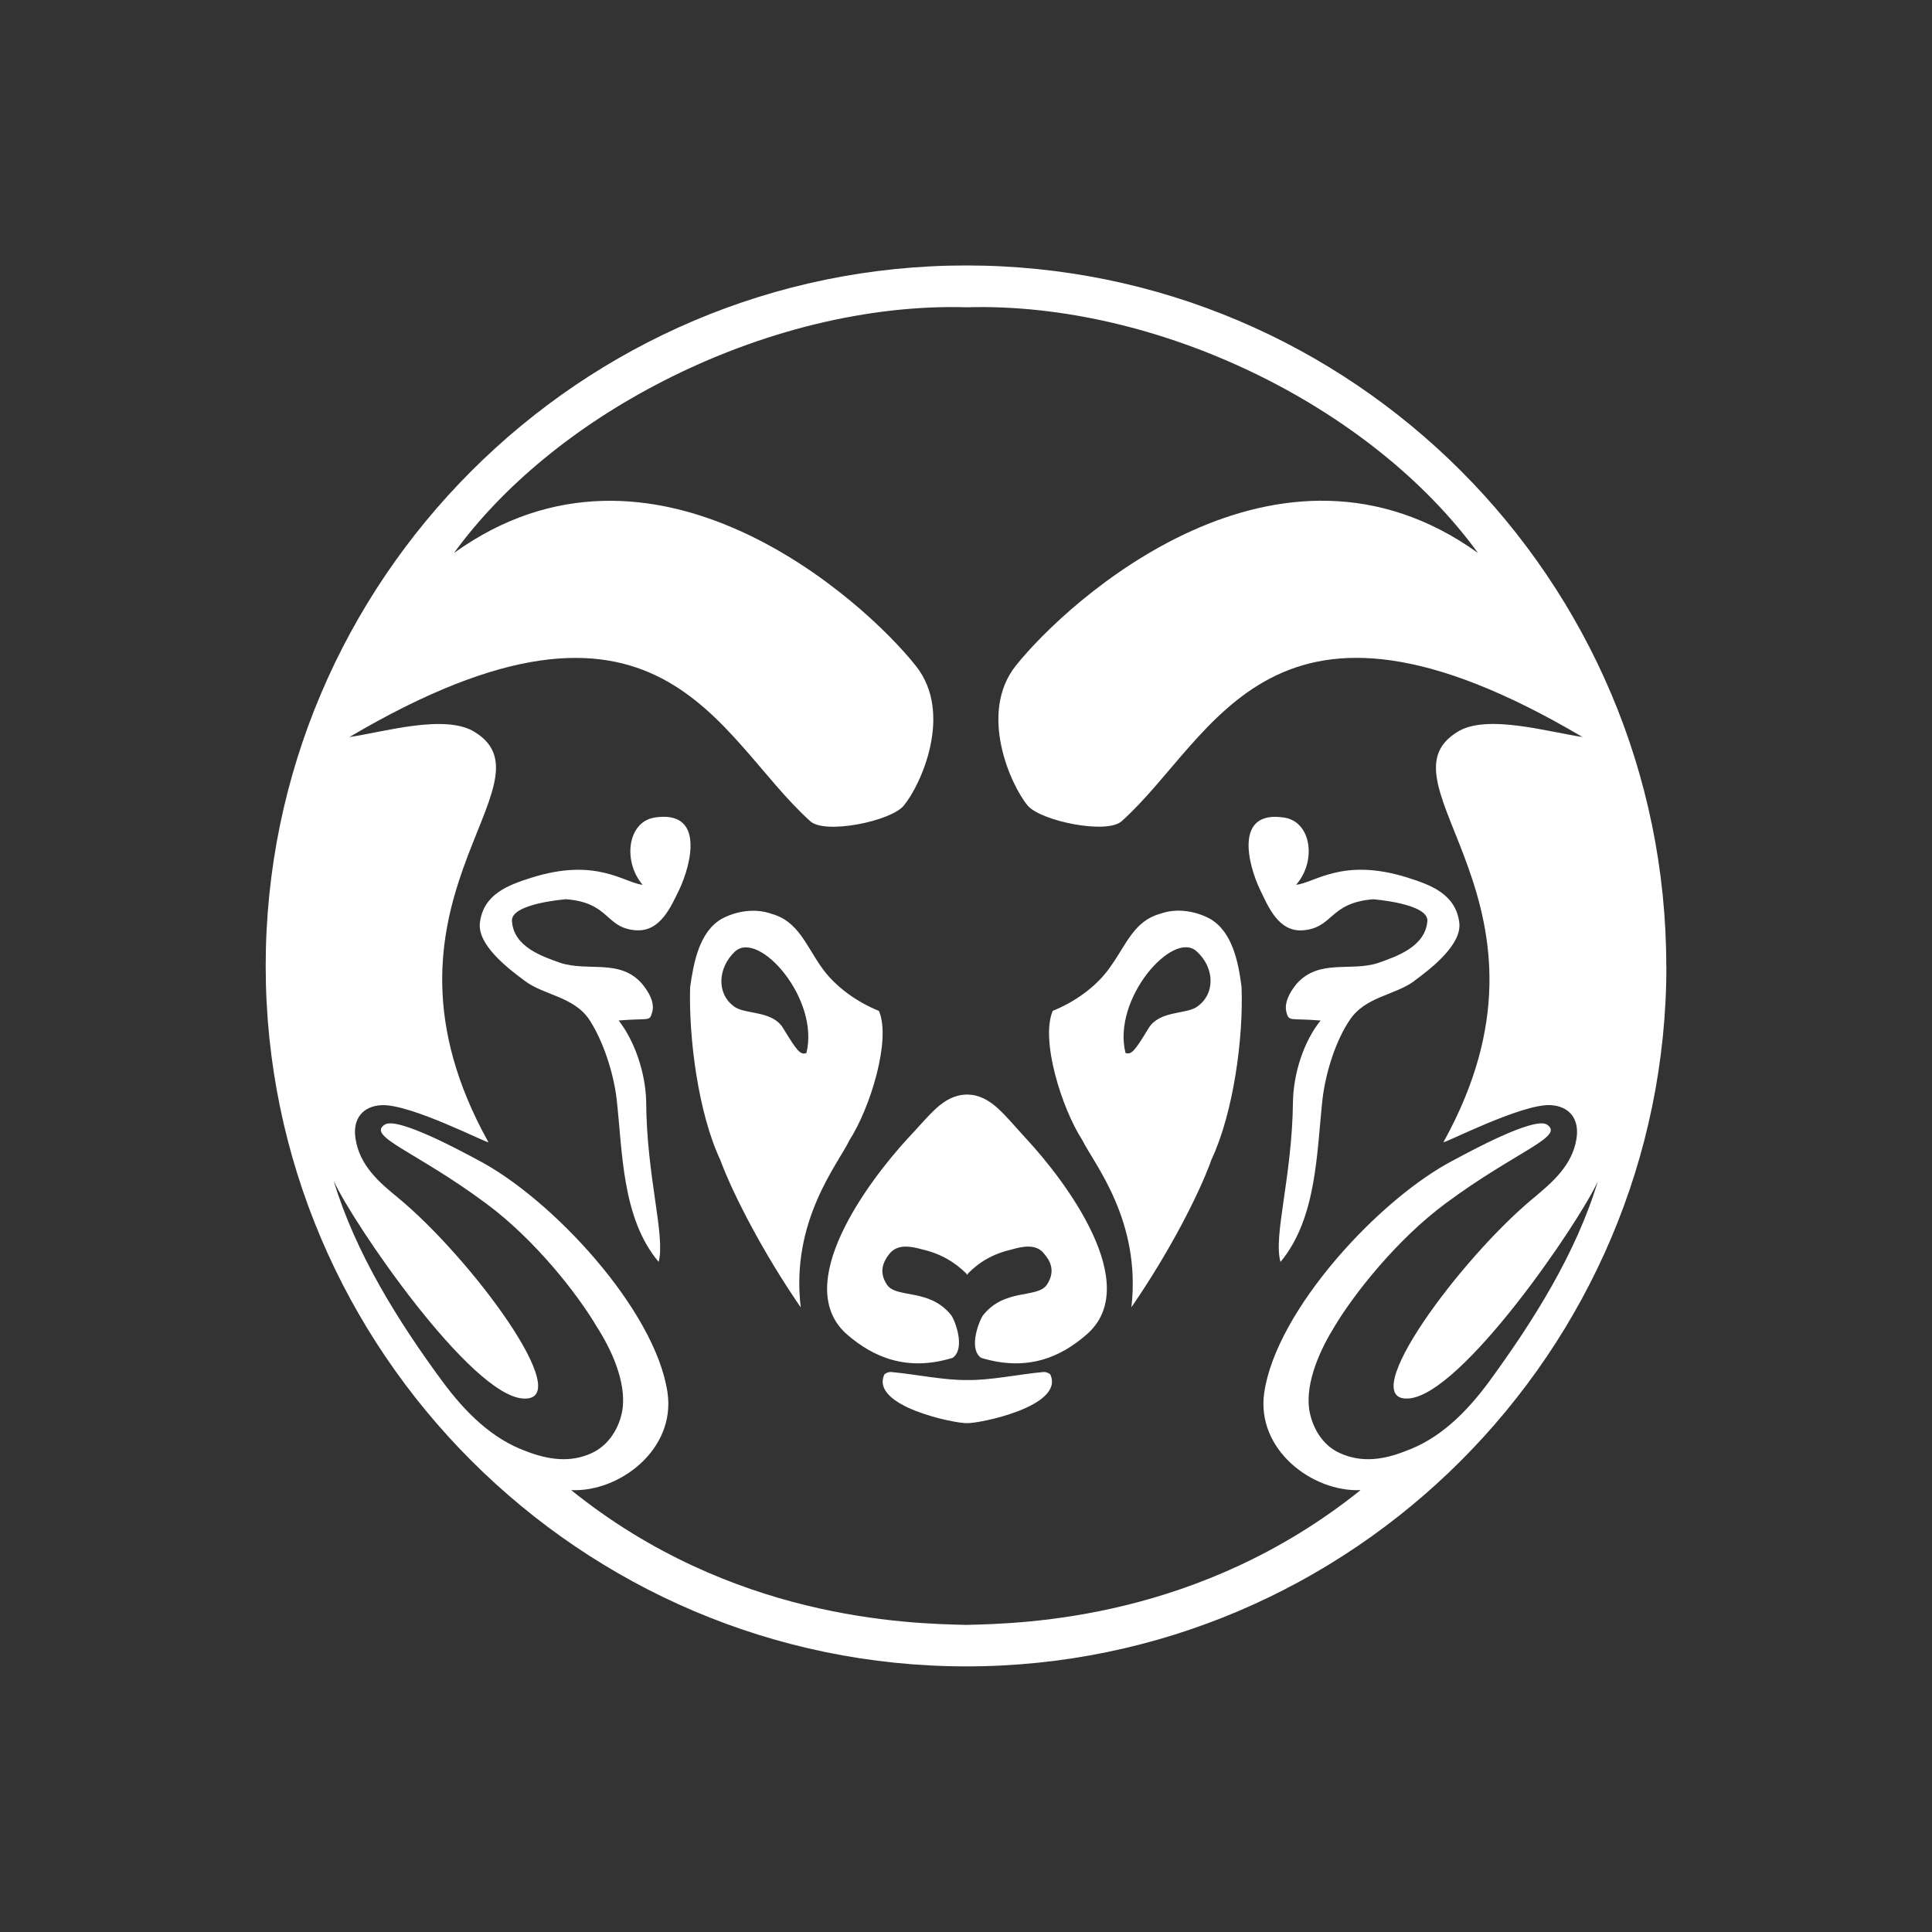 <?xml version="1.0" encoding="UTF-8"?>
<svg id="CSU_Fort_Collins" xmlns="http://www.w3.org/2000/svg"
    viewBox="0 0 500 500">
    <rect x="0" y="0" width="500" height="500" fill="#333333" stroke="none"/>
    <path
        d="M366.02,253.88c-5.06,3.73-12.7,4.02-16.72,10.11-3.5,5.18-6.1,13.07-7.01,20.22-1.53,13.73-1.41,30.98-10.9,42.38-1.92-6.77,3.01-21.92,3.23-41.47,.13-7.28,2.74-15.55,7.15-21.01-7.88-.66-8.16,.38-8.83-2.08-.66-2.47,.79-5.18,2.59-7.38,5.84-6.61,14.02-3.1,21.14-5.44,4.78-1.7,12.19-4.16,12.74-10.88,.22-4.53-14.04-5.6-14.04-5.6-11.41,.91-10.24,7.39-18.14,8.03-6.46,.51-9.07-6.33-11.13-10.5-3.14-6.61-6.77-20.74,6.33-18.66,6.99,1.15,8.33,11.3,3.01,17.38,4.91-.51,12.03-7.16,28.89-1.84,5.8,1.84,12.43,4.18,13.34,11.68,.62,5.57-6.88,11.53-11.66,15.04m-158.79,84.48c-9.69-14.09-17.47-29.13-20.84-38.22-5.7-12.18-8.14-31.47-7.78-44.58,.89-6.33,2.34-14.37,8.16-17.74,3.61-1.95,8.56-2.88,12.98-1.28,6.61,1.81,8.78,7.87,12.54,13.33,3.8,5.7,10.02,9.71,15.19,11.77,3.23,7.54-2.34,25.28-7.63,33.46-2.88,6.08-15.3,20.85-12.61,43.26m1.46-65.8c3.5-14.02-12.28-31.89-18.44-26.32-4.62,4.29-4.91,11.28,.13,14.53,3.1,1.79,9.73,.88,12.34,5.42,3.63,5.97,4.42,6.86,5.97,6.37m61.28,82.54c-6.57,.62-13.82,2.19-19.6,2.06-5.84,.13-13.05-1.44-19.66-2.06-1.04-.11-1.83,.62-1.83,.62-3.81,8.23,18.22,12.72,21.41,12.61,3.18,.11,25.34-4.38,21.52-12.61,0,0-.8-.73-1.84-.62m-100.67-143.47c-6.88,1.15-8.18,11.3-2.99,17.38-4.78-.51-11.94-7.16-28.77-1.84-5.82,1.84-12.47,4.18-13.34,11.68-.66,5.57,6.86,11.53,11.65,15.04,4.93,3.73,12.72,4.02,16.72,10.11,3.36,5.18,6.08,13.07,6.99,20.22,1.57,13.73,1.3,30.98,10.9,42.38,1.79-6.77-3.12-21.92-3.23-41.47-.15-7.28-2.87-15.55-7.12-21.01,7.89-.66,8.01,.38,8.65-2.08,.77-2.47-.77-5.18-2.57-7.38-5.73-6.61-13.85-3.1-21.14-5.44-4.78-1.7-12.16-4.16-12.56-10.88-.27-4.53,14.02-5.6,14.02-5.6,11.39,.91,10.07,7.39,17.96,8.03,6.52,.51,9.24-6.33,11.32-10.5,3.1-6.61,6.72-20.74-6.48-18.66m81.12,71.68h-.25c-6.21,.15-9.53,5.38-15.32,11.43-9.97,10.86-30.46,37.93-15.53,50.76,6.63,5.71,15.3,9.6,27.21,5.95,2.98-2.04,1.3-8.14-.24-10.86-5.6-7.27-14.29-4.42-16.74-8.05-2.35-3.49-.79-6.21,.62-8.01,2.1-2.61,5.48-1.95,8.31-1.19,5.06,1.17,8.51,3.27,11.68,6.37v.26s.07-.09,.09-.13c.05,.04,.13,.09,.16,.13v-.26c3.03-3.1,6.61-5.22,11.65-6.37,2.72-.77,6.22-1.42,8.16,1.19,1.59,1.81,3.01,4.53,.69,8.01-2.5,3.63-11.04,.78-16.63,8.05-1.53,2.72-3.36,8.82-.38,10.86,12.05,3.65,20.61-.24,27.2-5.95,15.04-12.83-5.42-39.9-15.53-50.76-5.6-6.04-9.11-11.28-15.15-11.43m70.88-27.75c.51,13.11-2.08,32.4-7.78,44.58-3.25,9.09-11.02,24.13-20.73,38.22,2.59-22.41-9.71-37.18-12.7-43.26-5.31-8.18-10.9-25.92-7.65-33.46,5.18-2.06,11.41-6.08,15.17-11.77,3.87-5.46,5.97-11.52,12.58-13.33,4.42-1.61,9.33-.67,12.94,1.28,5.86,3.38,7.39,11.41,8.18,17.74m-11.66-9.33c-6.08-5.57-21.89,12.3-18.38,26.32,1.53,.49,2.32-.4,5.95-6.37,2.72-4.54,9.31-3.63,12.3-5.42,5.06-3.25,4.93-10.24,.13-14.53m121.6,3.78c0,99.75-81.39,181.29-181.18,181.29S68.76,349.76,68.76,250.01,150.14,68.7,250.05,68.7s181.18,81.39,181.18,181.31m-17.63,55.55c-4.82,10.75-35.47,55.71-49.17,56.37-13.89,.79,13.71-36.52,32.69-52.09,4.45-3.74,9.8-8.18,10.88-15.19,.79-5.04-1.82-8.43-6.81-8.65-7.59-.29-27.38,9.98-27.62,9.58,34.13-61.55-18.22-92.65,3.54-106.12,7.45-4.82,23.69,0,32.44,1.28-80.75-47.68-94.88-.13-119.23,21.76-3.8,3.52-20.95,0-24.35-4.01-4.33-5.17-12.83-23.84-3.12-36.16,13.65-17.14,67.99-66.32,119.65-29.22-27.64-38.04-82.89-64.96-132.3-63.59h-.15c-25.15-.71-53.04,6.08-78.51,19.15-22.58,11.55-41.51,27.18-54.05,44.45,51.53-37.09,106,12.08,119.54,29.22,9.82,12.32,1.19,30.99-3.14,36.16-3.27,4.01-20.43,7.54-24.21,4.01-24.35-21.89-38.48-69.43-119.25-21.76,8.8-1.28,24.86-6.1,32.47-1.28,21.74,13.47-30.76,44.57,3.5,106.12-.22,.4-20.01-9.87-27.58-9.58-4.98,.22-7.63,3.61-6.81,8.65,1.04,7.01,6.26,11.44,10.86,15.19,18.95,15.57,46.58,52.88,32.58,52.09-13.64-.66-44.26-45.61-49.1-56.37,5.66,18.76,16.77,36.51,28.16,51.95,6.02,8.16,12.96,14.9,21.59,18.03,5.64,2.19,11.39,3.1,16.99,.53,4.34-1.95,7.21-6.39,8.01-11.3,1.04-7.27-3.03-15.83-6.7-21.5-4.8-8.16-15.83-22.4-28.66-31.87-18.2-13.51-30.89-17.25-26.19-20.35,3.3-2.21,20.59,7.27,23.97,9.07,19.24,9.97,46.09,38.88,49.23,60.25,2.17,14.73-12.41,25.83-24.93,25.26,41.44,33.4,86.8,34.52,102.11,34.88h.13c15.17-.35,60.45-1.46,102.05-34.88-12.54,.53-27.09-10.53-24.92-25.26,3.14-21.37,29.86-50.29,49.23-60.25,3.41-1.81,20.66-11.28,23.95-9.07,4.69,3.1-7.98,6.84-26.21,20.35-12.8,9.47-23.91,23.71-28.77,31.87-3.54,5.68-7.58,14.24-6.57,21.5,.82,4.91,3.56,9.35,7.99,11.3,5.62,2.57,11.39,1.66,16.9-.53,8.78-3.14,15.7-9.87,21.7-18.03,11.28-15.44,22.54-33.18,28.15-51.95m-56.27,79.16h0Zm31.82-236.4"
        fill="#fff" />
</svg>